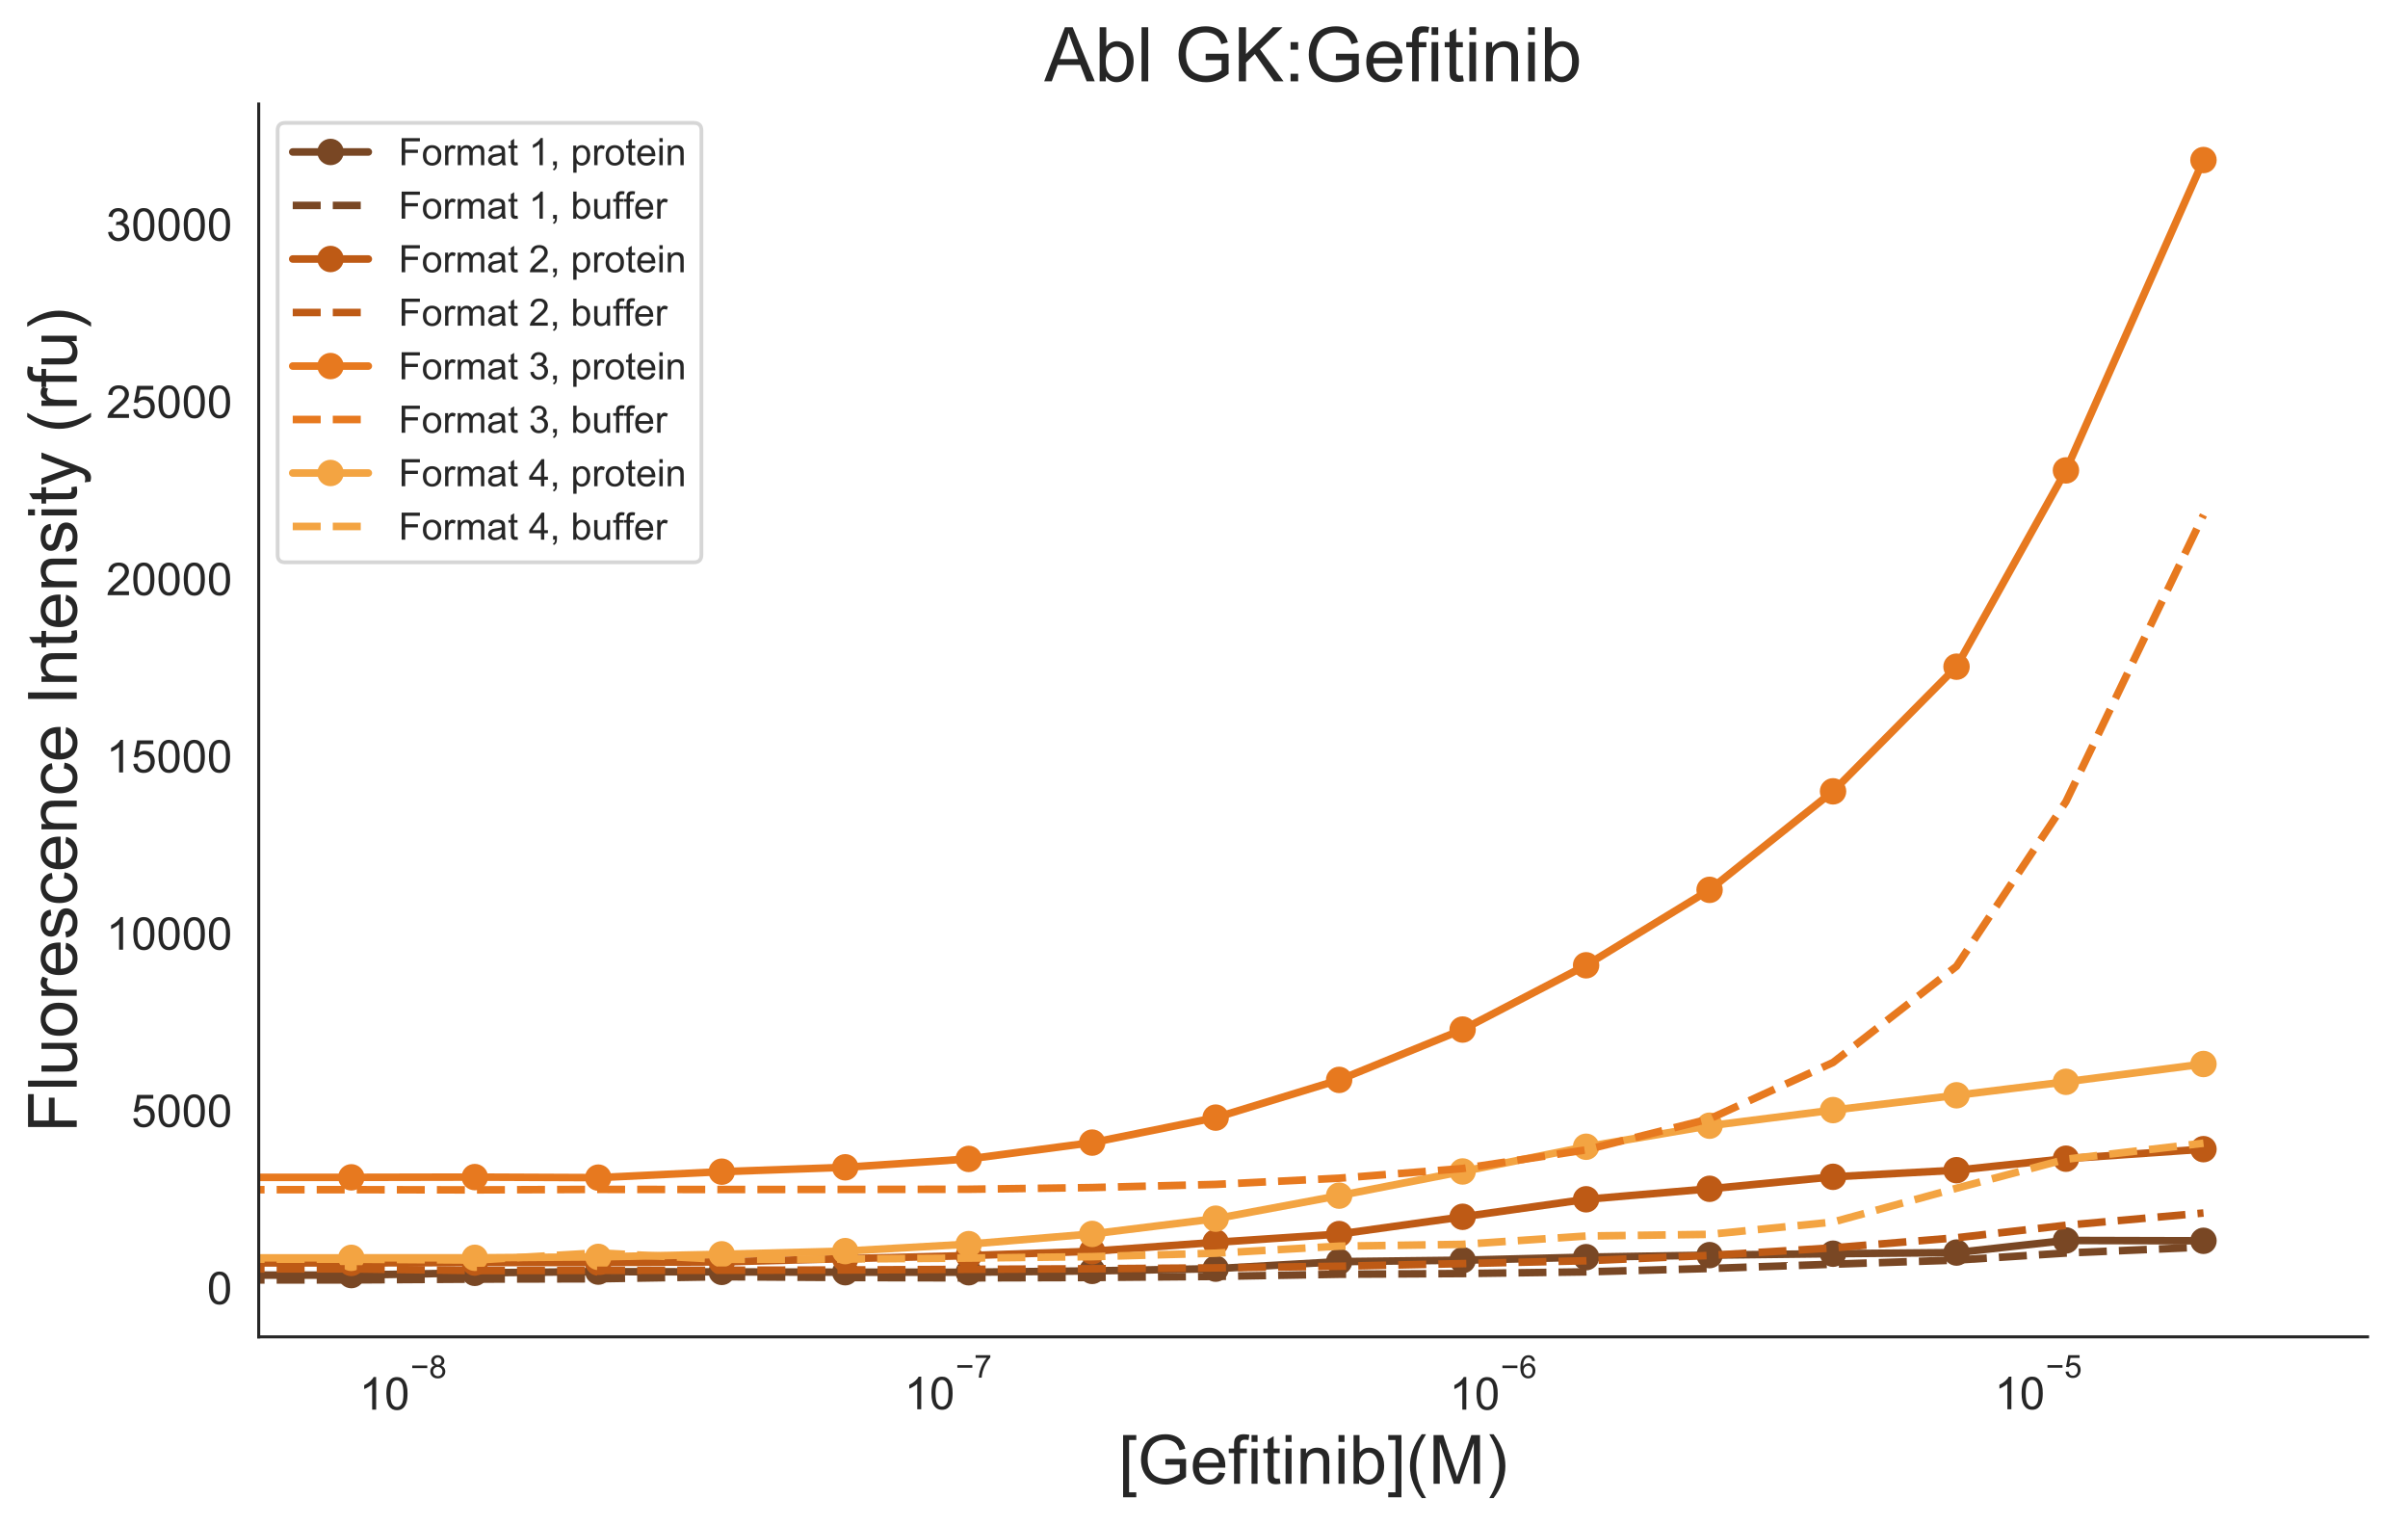 <?xml version="1.0" encoding="utf-8" standalone="no"?>
<!DOCTYPE svg PUBLIC "-//W3C//DTD SVG 1.1//EN"
  "http://www.w3.org/Graphics/SVG/1.1/DTD/svg11.dtd">
<!-- Created with matplotlib (https://matplotlib.org/) -->
<svg height="403.527pt" version="1.1" viewBox="0 0 637.158 403.527" width="637.158pt" xmlns="http://www.w3.org/2000/svg" xmlns:xlink="http://www.w3.org/1999/xlink">
 <defs>
  <style type="text/css">
*{stroke-linecap:butt;stroke-linejoin:round;}
  </style>
 </defs>
 <g id="figure_1">
  <g id="patch_1">
   <path d="M 0 403.527 
L 637.158 403.527 
L 637.158 0 
L 0 0 
z
" style="fill:#ffffff;"/>
  </g>
  <g id="axes_1">
   <g id="patch_2">
    <path d="M 68.457 353.676 
L 626.457 353.676 
L 626.457 27.516 
L 68.457 27.516 
z
" style="fill:#ffffff;"/>
   </g>
   <g id="matplotlib.axis_1">
    <g id="xtick_1">
     <g id="text_1">
      <!-- $\mathdefault{10^{-8}}$ -->
      <defs>
       <path d="M 37.25 0 
L 28.469 0 
L 28.469 56 
Q 25.297 52.984 20.141 49.953 
Q 14.984 46.922 10.891 45.406 
L 10.891 53.906 
Q 18.266 57.375 23.781 62.297 
Q 29.297 67.234 31.594 71.875 
L 37.25 71.875 
z
" id="ArialMT-49"/>
       <path d="M 4.156 35.297 
Q 4.156 48 6.766 55.734 
Q 9.375 63.484 14.516 67.672 
Q 19.672 71.875 27.484 71.875 
Q 33.25 71.875 37.594 69.547 
Q 41.938 67.234 44.766 62.859 
Q 47.609 58.5 49.219 52.219 
Q 50.828 45.953 50.828 35.297 
Q 50.828 22.703 48.234 14.969 
Q 45.656 7.234 40.5 3 
Q 35.359 -1.219 27.484 -1.219 
Q 17.141 -1.219 11.234 6.203 
Q 4.156 15.141 4.156 35.297 
z
M 13.188 35.297 
Q 13.188 17.672 17.312 11.828 
Q 21.438 6 27.484 6 
Q 33.547 6 37.672 11.859 
Q 41.797 17.719 41.797 35.297 
Q 41.797 52.984 37.672 58.781 
Q 33.547 64.594 27.391 64.594 
Q 21.344 64.594 17.719 59.469 
Q 13.188 52.938 13.188 35.297 
z
" id="ArialMT-48"/>
       <path d="M 52.828 31.203 
L 5.562 31.203 
L 5.562 39.406 
L 52.828 39.406 
z
" id="ArialMT-8722"/>
       <path d="M 17.672 38.812 
Q 12.203 40.828 9.562 44.531 
Q 6.938 48.25 6.938 53.422 
Q 6.938 61.234 12.547 66.547 
Q 18.172 71.875 27.484 71.875 
Q 36.859 71.875 42.578 66.422 
Q 48.297 60.984 48.297 53.172 
Q 48.297 48.188 45.672 44.5 
Q 43.062 40.828 37.75 38.812 
Q 44.344 36.672 47.781 31.875 
Q 51.219 27.094 51.219 20.453 
Q 51.219 11.281 44.719 5.031 
Q 38.234 -1.219 27.641 -1.219 
Q 17.047 -1.219 10.547 5.047 
Q 4.047 11.328 4.047 20.703 
Q 4.047 27.688 7.594 32.391 
Q 11.141 37.109 17.672 38.812 
z
M 15.922 53.719 
Q 15.922 48.641 19.188 45.406 
Q 22.469 42.188 27.688 42.188 
Q 32.766 42.188 36.016 45.375 
Q 39.266 48.578 39.266 53.219 
Q 39.266 58.062 35.906 61.359 
Q 32.562 64.656 27.594 64.656 
Q 22.562 64.656 19.234 61.422 
Q 15.922 58.203 15.922 53.719 
z
M 13.094 20.656 
Q 13.094 16.891 14.875 13.375 
Q 16.656 9.859 20.172 7.922 
Q 23.688 6 27.734 6 
Q 34.031 6 38.125 10.047 
Q 42.234 14.109 42.234 20.359 
Q 42.234 26.703 38.016 30.859 
Q 33.797 35.016 27.438 35.016 
Q 21.234 35.016 17.156 30.906 
Q 13.094 26.812 13.094 20.656 
z
" id="ArialMT-56"/>
      </defs>
      <g style="fill:#262626;" transform="translate(95.059 373.051)scale(0.12 -0.12)">
       <use transform="translate(0 0.994)" xlink:href="#ArialMT-49"/>
       <use transform="translate(55.615 0.994)" xlink:href="#ArialMT-48"/>
       <use transform="translate(112.973 70.688)scale(0.7)" xlink:href="#ArialMT-8722"/>
       <use transform="translate(153.852 70.688)scale(0.7)" xlink:href="#ArialMT-56"/>
      </g>
     </g>
    </g>
    <g id="xtick_2">
     <g id="text_2">
      <!-- $\mathdefault{10^{-7}}$ -->
      <defs>
       <path d="M 4.734 62.203 
L 4.734 70.656 
L 51.078 70.656 
L 51.078 63.812 
Q 44.234 56.547 37.516 44.484 
Q 30.812 32.422 27.156 19.672 
Q 24.516 10.688 23.781 0 
L 14.75 0 
Q 14.891 8.453 18.062 20.406 
Q 21.234 32.375 27.172 43.484 
Q 33.109 54.594 39.797 62.203 
z
" id="ArialMT-55"/>
      </defs>
      <g style="fill:#262626;" transform="translate(239.287 372.931)scale(0.12 -0.12)">
       <use transform="translate(0 0.847)" xlink:href="#ArialMT-49"/>
       <use transform="translate(55.615 0.847)" xlink:href="#ArialMT-48"/>
       <use transform="translate(112.973 70.541)scale(0.7)" xlink:href="#ArialMT-8722"/>
       <use transform="translate(153.852 70.541)scale(0.7)" xlink:href="#ArialMT-55"/>
      </g>
     </g>
    </g>
    <g id="xtick_3">
     <g id="text_3">
      <!-- $\mathdefault{10^{-6}}$ -->
      <defs>
       <path d="M 49.75 54.047 
L 41.016 53.375 
Q 39.844 58.547 37.703 60.891 
Q 34.125 64.656 28.906 64.656 
Q 24.703 64.656 21.531 62.312 
Q 17.391 59.281 14.984 53.469 
Q 12.594 47.656 12.5 36.922 
Q 15.672 41.75 20.266 44.094 
Q 24.859 46.438 29.891 46.438 
Q 38.672 46.438 44.844 39.969 
Q 51.031 33.5 51.031 23.25 
Q 51.031 16.5 48.125 10.719 
Q 45.219 4.938 40.141 1.859 
Q 35.062 -1.219 28.609 -1.219 
Q 17.625 -1.219 10.688 6.859 
Q 3.766 14.938 3.766 33.5 
Q 3.766 54.25 11.422 63.672 
Q 18.109 71.875 29.438 71.875 
Q 37.891 71.875 43.281 67.141 
Q 48.688 62.406 49.75 54.047 
z
M 13.875 23.188 
Q 13.875 18.656 15.797 14.5 
Q 17.719 10.359 21.188 8.172 
Q 24.656 6 28.469 6 
Q 34.031 6 38.031 10.484 
Q 42.047 14.984 42.047 22.703 
Q 42.047 30.125 38.078 34.391 
Q 34.125 38.672 28.125 38.672 
Q 22.172 38.672 18.016 34.391 
Q 13.875 30.125 13.875 23.188 
z
" id="ArialMT-54"/>
      </defs>
      <g style="fill:#262626;" transform="translate(383.515 373.051)scale(0.12 -0.12)">
       <use transform="translate(0 0.994)" xlink:href="#ArialMT-49"/>
       <use transform="translate(55.615 0.994)" xlink:href="#ArialMT-48"/>
       <use transform="translate(112.973 70.688)scale(0.7)" xlink:href="#ArialMT-8722"/>
       <use transform="translate(153.852 70.688)scale(0.7)" xlink:href="#ArialMT-54"/>
      </g>
     </g>
    </g>
    <g id="xtick_4">
     <g id="text_4">
      <!-- $\mathdefault{10^{-5}}$ -->
      <defs>
       <path d="M 4.156 18.75 
L 13.375 19.531 
Q 14.406 12.797 18.141 9.391 
Q 21.875 6 27.156 6 
Q 33.5 6 37.891 10.781 
Q 42.281 15.578 42.281 23.484 
Q 42.281 31 38.062 35.344 
Q 33.844 39.703 27 39.703 
Q 22.75 39.703 19.328 37.766 
Q 15.922 35.844 13.969 32.766 
L 5.719 33.844 
L 12.641 70.609 
L 48.25 70.609 
L 48.25 62.203 
L 19.672 62.203 
L 15.828 42.969 
Q 22.266 47.469 29.344 47.469 
Q 38.719 47.469 45.156 40.969 
Q 51.609 34.469 51.609 24.266 
Q 51.609 14.547 45.953 7.469 
Q 39.062 -1.219 27.156 -1.219 
Q 17.391 -1.219 11.203 4.25 
Q 5.031 9.719 4.156 18.75 
z
" id="ArialMT-53"/>
      </defs>
      <g style="fill:#262626;" transform="translate(527.743 372.931)scale(0.12 -0.12)">
       <use transform="translate(0 0.88)" xlink:href="#ArialMT-49"/>
       <use transform="translate(55.615 0.88)" xlink:href="#ArialMT-48"/>
       <use transform="translate(112.973 70.573)scale(0.7)" xlink:href="#ArialMT-8722"/>
       <use transform="translate(153.852 70.573)scale(0.7)" xlink:href="#ArialMT-53"/>
      </g>
     </g>
    </g>
    <g id="xtick_5"/>
    <g id="xtick_6"/>
    <g id="xtick_7"/>
    <g id="xtick_8"/>
    <g id="xtick_9"/>
    <g id="xtick_10"/>
    <g id="xtick_11"/>
    <g id="xtick_12"/>
    <g id="xtick_13"/>
    <g id="xtick_14"/>
    <g id="xtick_15"/>
    <g id="xtick_16"/>
    <g id="xtick_17"/>
    <g id="xtick_18"/>
    <g id="xtick_19"/>
    <g id="xtick_20"/>
    <g id="xtick_21"/>
    <g id="xtick_22"/>
    <g id="xtick_23"/>
    <g id="xtick_24"/>
    <g id="xtick_25"/>
    <g id="xtick_26"/>
    <g id="xtick_27"/>
    <g id="xtick_28"/>
    <g id="xtick_29"/>
    <g id="xtick_30"/>
    <g id="xtick_31"/>
    <g id="xtick_32"/>
    <g id="xtick_33"/>
    <g id="xtick_34"/>
    <g id="xtick_35"/>
    <g id="text_5">
     <!-- [Gefitinib](M) -->
     <defs>
      <path d="M 6.781 -19.875 
L 6.781 71.578 
L 26.172 71.578 
L 26.172 64.312 
L 15.578 64.312 
L 15.578 -12.594 
L 26.172 -12.594 
L 26.172 -19.875 
z
" id="ArialMT-91"/>
      <path d="M 41.219 28.078 
L 41.219 36.469 
L 71.531 36.531 
L 71.531 9.969 
Q 64.547 4.391 57.125 1.578 
Q 49.703 -1.219 41.891 -1.219 
Q 31.344 -1.219 22.719 3.297 
Q 14.109 7.812 9.719 16.359 
Q 5.328 24.906 5.328 35.453 
Q 5.328 45.906 9.688 54.953 
Q 14.062 64.016 22.266 68.406 
Q 30.469 72.797 41.156 72.797 
Q 48.922 72.797 55.188 70.281 
Q 61.469 67.781 65.031 63.281 
Q 68.609 58.797 70.453 51.562 
L 61.922 49.219 
Q 60.297 54.688 57.906 57.812 
Q 55.516 60.938 51.062 62.812 
Q 46.625 64.703 41.219 64.703 
Q 34.719 64.703 29.984 62.719 
Q 25.25 60.75 22.344 57.516 
Q 19.438 54.297 17.828 50.438 
Q 15.094 43.797 15.094 36.031 
Q 15.094 26.469 18.391 20.016 
Q 21.688 13.578 27.984 10.453 
Q 34.281 7.328 41.359 7.328 
Q 47.516 7.328 53.375 9.688 
Q 59.234 12.062 62.25 14.75 
L 62.25 28.078 
z
" id="ArialMT-71"/>
      <path d="M 42.094 16.703 
L 51.172 15.578 
Q 49.031 7.625 43.219 3.219 
Q 37.406 -1.172 28.375 -1.172 
Q 17 -1.172 10.328 5.828 
Q 3.656 12.844 3.656 25.484 
Q 3.656 38.578 10.391 45.797 
Q 17.141 53.031 27.875 53.031 
Q 38.281 53.031 44.875 45.953 
Q 51.469 38.875 51.469 26.031 
Q 51.469 25.25 51.422 23.688 
L 12.75 23.688 
Q 13.234 15.141 17.578 10.594 
Q 21.922 6.062 28.422 6.062 
Q 33.25 6.062 36.672 8.594 
Q 40.094 11.141 42.094 16.703 
z
M 13.234 30.906 
L 42.188 30.906 
Q 41.609 37.453 38.875 40.719 
Q 34.672 45.797 27.984 45.797 
Q 21.922 45.797 17.797 41.75 
Q 13.672 37.703 13.234 30.906 
z
" id="ArialMT-101"/>
      <path d="M 8.688 0 
L 8.688 45.016 
L 0.922 45.016 
L 0.922 51.859 
L 8.688 51.859 
L 8.688 57.375 
Q 8.688 62.594 9.625 65.141 
Q 10.891 68.562 14.078 70.672 
Q 17.281 72.797 23.047 72.797 
Q 26.766 72.797 31.25 71.922 
L 29.938 64.266 
Q 27.203 64.75 24.75 64.75 
Q 20.75 64.75 19.094 63.031 
Q 17.438 61.328 17.438 56.641 
L 17.438 51.859 
L 27.547 51.859 
L 27.547 45.016 
L 17.438 45.016 
L 17.438 0 
z
" id="ArialMT-102"/>
      <path d="M 6.641 61.469 
L 6.641 71.578 
L 15.438 71.578 
L 15.438 61.469 
z
M 6.641 0 
L 6.641 51.859 
L 15.438 51.859 
L 15.438 0 
z
" id="ArialMT-105"/>
      <path d="M 25.781 7.859 
L 27.047 0.094 
Q 23.344 -0.688 20.406 -0.688 
Q 15.625 -0.688 12.984 0.828 
Q 10.359 2.344 9.281 4.812 
Q 8.203 7.281 8.203 15.188 
L 8.203 45.016 
L 1.766 45.016 
L 1.766 51.859 
L 8.203 51.859 
L 8.203 64.703 
L 16.938 69.969 
L 16.938 51.859 
L 25.781 51.859 
L 25.781 45.016 
L 16.938 45.016 
L 16.938 14.703 
Q 16.938 10.938 17.406 9.859 
Q 17.875 8.797 18.922 8.156 
Q 19.969 7.516 21.922 7.516 
Q 23.391 7.516 25.781 7.859 
z
" id="ArialMT-116"/>
      <path d="M 6.594 0 
L 6.594 51.859 
L 14.5 51.859 
L 14.5 44.484 
Q 20.219 53.031 31 53.031 
Q 35.688 53.031 39.625 51.344 
Q 43.562 49.656 45.516 46.922 
Q 47.469 44.188 48.25 40.438 
Q 48.734 37.984 48.734 31.891 
L 48.734 0 
L 39.938 0 
L 39.938 31.547 
Q 39.938 36.922 38.906 39.578 
Q 37.891 42.234 35.281 43.812 
Q 32.672 45.406 29.156 45.406 
Q 23.531 45.406 19.453 41.844 
Q 15.375 38.281 15.375 28.328 
L 15.375 0 
z
" id="ArialMT-110"/>
      <path d="M 14.703 0 
L 6.547 0 
L 6.547 71.578 
L 15.328 71.578 
L 15.328 46.047 
Q 20.906 53.031 29.547 53.031 
Q 34.328 53.031 38.594 51.094 
Q 42.875 49.172 45.625 45.672 
Q 48.391 42.188 49.953 37.25 
Q 51.516 32.328 51.516 26.703 
Q 51.516 13.375 44.922 6.094 
Q 38.328 -1.172 29.109 -1.172 
Q 19.922 -1.172 14.703 6.5 
z
M 14.594 26.312 
Q 14.594 17 17.141 12.844 
Q 21.297 6.062 28.375 6.062 
Q 34.125 6.062 38.328 11.062 
Q 42.531 16.062 42.531 25.984 
Q 42.531 36.141 38.5 40.969 
Q 34.469 45.797 28.766 45.797 
Q 23 45.797 18.797 40.797 
Q 14.594 35.797 14.594 26.312 
z
" id="ArialMT-98"/>
      <path d="M 21.297 -19.875 
L 1.906 -19.875 
L 1.906 -12.594 
L 12.5 -12.594 
L 12.5 64.312 
L 1.906 64.312 
L 1.906 71.578 
L 21.297 71.578 
z
" id="ArialMT-93"/>
      <path d="M 23.391 -21.047 
Q 16.109 -11.859 11.078 0.438 
Q 6.062 12.75 6.062 25.922 
Q 6.062 37.547 9.812 48.188 
Q 14.203 60.547 23.391 72.797 
L 29.688 72.797 
Q 23.781 62.641 21.875 58.297 
Q 18.891 51.562 17.188 44.234 
Q 15.094 35.109 15.094 25.875 
Q 15.094 2.391 29.688 -21.047 
z
" id="ArialMT-40"/>
      <path d="M 7.422 0 
L 7.422 71.578 
L 21.688 71.578 
L 38.625 20.906 
Q 40.969 13.812 42.047 10.297 
Q 43.266 14.203 45.844 21.781 
L 62.984 71.578 
L 75.734 71.578 
L 75.734 0 
L 66.609 0 
L 66.609 59.906 
L 45.797 0 
L 37.25 0 
L 16.547 60.938 
L 16.547 0 
z
" id="ArialMT-77"/>
      <path d="M 12.359 -21.047 
L 6.062 -21.047 
Q 20.656 2.391 20.656 25.875 
Q 20.656 35.062 18.562 44.094 
Q 16.891 51.422 13.922 58.156 
Q 12.016 62.547 6.062 72.797 
L 12.359 72.797 
Q 21.531 60.547 25.922 48.188 
Q 29.688 37.547 29.688 25.922 
Q 29.688 12.75 24.625 0.438 
Q 19.578 -11.859 12.359 -21.047 
z
" id="ArialMT-41"/>
     </defs>
     <g style="fill:#262626;" transform="translate(295.952 392.539)scale(0.18 -0.18)">
      <use xlink:href="#ArialMT-91"/>
      <use x="27.783" xlink:href="#ArialMT-71"/>
      <use x="105.566" xlink:href="#ArialMT-101"/>
      <use x="161.182" xlink:href="#ArialMT-102"/>
      <use x="188.965" xlink:href="#ArialMT-105"/>
      <use x="211.182" xlink:href="#ArialMT-116"/>
      <use x="238.965" xlink:href="#ArialMT-105"/>
      <use x="261.182" xlink:href="#ArialMT-110"/>
      <use x="316.797" xlink:href="#ArialMT-105"/>
      <use x="339.014" xlink:href="#ArialMT-98"/>
      <use x="394.629" xlink:href="#ArialMT-93"/>
      <use x="422.412" xlink:href="#ArialMT-40"/>
      <use x="455.713" xlink:href="#ArialMT-77"/>
      <use x="539.014" xlink:href="#ArialMT-41"/>
     </g>
    </g>
   </g>
   <g id="matplotlib.axis_2">
    <g id="ytick_1">
     <g id="text_6">
      <!-- 0 -->
      <g style="fill:#262626;" transform="translate(54.784 345.021)scale(0.12 -0.12)">
       <use xlink:href="#ArialMT-48"/>
      </g>
     </g>
    </g>
    <g id="ytick_2">
     <g id="text_7">
      <!-- 5000 -->
      <g style="fill:#262626;" transform="translate(34.765 298.128)scale(0.12 -0.12)">
       <use xlink:href="#ArialMT-53"/>
       <use x="55.615" xlink:href="#ArialMT-48"/>
       <use x="111.23" xlink:href="#ArialMT-48"/>
       <use x="166.846" xlink:href="#ArialMT-48"/>
      </g>
     </g>
    </g>
    <g id="ytick_3">
     <g id="text_8">
      <!-- 10000 -->
      <g style="fill:#262626;" transform="translate(28.092 251.236)scale(0.12 -0.12)">
       <use xlink:href="#ArialMT-49"/>
       <use x="55.615" xlink:href="#ArialMT-48"/>
       <use x="111.23" xlink:href="#ArialMT-48"/>
       <use x="166.846" xlink:href="#ArialMT-48"/>
       <use x="222.461" xlink:href="#ArialMT-48"/>
      </g>
     </g>
    </g>
    <g id="ytick_4">
     <g id="text_9">
      <!-- 15000 -->
      <g style="fill:#262626;" transform="translate(28.092 204.344)scale(0.12 -0.12)">
       <use xlink:href="#ArialMT-49"/>
       <use x="55.615" xlink:href="#ArialMT-53"/>
       <use x="111.23" xlink:href="#ArialMT-48"/>
       <use x="166.846" xlink:href="#ArialMT-48"/>
       <use x="222.461" xlink:href="#ArialMT-48"/>
      </g>
     </g>
    </g>
    <g id="ytick_5">
     <g id="text_10">
      <!-- 20000 -->
      <defs>
       <path d="M 50.344 8.453 
L 50.344 0 
L 3.031 0 
Q 2.938 3.172 4.047 6.109 
Q 5.859 10.938 9.828 15.625 
Q 13.812 20.312 21.344 26.469 
Q 33.016 36.031 37.109 41.625 
Q 41.219 47.219 41.219 52.203 
Q 41.219 57.422 37.469 61 
Q 33.734 64.594 27.734 64.594 
Q 21.391 64.594 17.578 60.781 
Q 13.766 56.984 13.719 50.25 
L 4.688 51.172 
Q 5.609 61.281 11.656 66.578 
Q 17.719 71.875 27.938 71.875 
Q 38.234 71.875 44.234 66.156 
Q 50.25 60.453 50.25 52 
Q 50.25 47.703 48.484 43.547 
Q 46.734 39.406 42.656 34.812 
Q 38.578 30.219 29.109 22.219 
Q 21.188 15.578 18.938 13.203 
Q 16.703 10.844 15.234 8.453 
z
" id="ArialMT-50"/>
      </defs>
      <g style="fill:#262626;" transform="translate(28.092 157.452)scale(0.12 -0.12)">
       <use xlink:href="#ArialMT-50"/>
       <use x="55.615" xlink:href="#ArialMT-48"/>
       <use x="111.23" xlink:href="#ArialMT-48"/>
       <use x="166.846" xlink:href="#ArialMT-48"/>
       <use x="222.461" xlink:href="#ArialMT-48"/>
      </g>
     </g>
    </g>
    <g id="ytick_6">
     <g id="text_11">
      <!-- 25000 -->
      <g style="fill:#262626;" transform="translate(28.092 110.559)scale(0.12 -0.12)">
       <use xlink:href="#ArialMT-50"/>
       <use x="55.615" xlink:href="#ArialMT-53"/>
       <use x="111.23" xlink:href="#ArialMT-48"/>
       <use x="166.846" xlink:href="#ArialMT-48"/>
       <use x="222.461" xlink:href="#ArialMT-48"/>
      </g>
     </g>
    </g>
    <g id="ytick_7">
     <g id="text_12">
      <!-- 30000 -->
      <defs>
       <path d="M 4.203 18.891 
L 12.984 20.062 
Q 14.5 12.594 18.141 9.297 
Q 21.781 6 27 6 
Q 33.203 6 37.469 10.297 
Q 41.75 14.594 41.75 20.953 
Q 41.75 27 37.797 30.922 
Q 33.844 34.859 27.734 34.859 
Q 25.25 34.859 21.531 33.891 
L 22.516 41.609 
Q 23.391 41.5 23.922 41.5 
Q 29.547 41.5 34.031 44.422 
Q 38.531 47.359 38.531 53.469 
Q 38.531 58.297 35.25 61.469 
Q 31.984 64.656 26.812 64.656 
Q 21.688 64.656 18.266 61.422 
Q 14.844 58.203 13.875 51.766 
L 5.078 53.328 
Q 6.688 62.156 12.391 67.016 
Q 18.109 71.875 26.609 71.875 
Q 32.469 71.875 37.391 69.359 
Q 42.328 66.844 44.938 62.5 
Q 47.562 58.156 47.562 53.266 
Q 47.562 48.641 45.062 44.828 
Q 42.578 41.016 37.703 38.766 
Q 44.047 37.312 47.562 32.688 
Q 51.078 28.078 51.078 21.141 
Q 51.078 11.766 44.234 5.25 
Q 37.406 -1.266 26.953 -1.266 
Q 17.531 -1.266 11.297 4.344 
Q 5.078 9.969 4.203 18.891 
z
" id="ArialMT-51"/>
      </defs>
      <g style="fill:#262626;" transform="translate(28.092 63.667)scale(0.12 -0.12)">
       <use xlink:href="#ArialMT-51"/>
       <use x="55.615" xlink:href="#ArialMT-48"/>
       <use x="111.23" xlink:href="#ArialMT-48"/>
       <use x="166.846" xlink:href="#ArialMT-48"/>
       <use x="222.461" xlink:href="#ArialMT-48"/>
      </g>
     </g>
    </g>
    <g id="text_13">
     <!-- Fluorescence Intensity (rfu) -->
     <defs>
      <path d="M 8.203 0 
L 8.203 71.578 
L 56.5 71.578 
L 56.5 63.141 
L 17.672 63.141 
L 17.672 40.969 
L 51.266 40.969 
L 51.266 32.516 
L 17.672 32.516 
L 17.672 0 
z
" id="ArialMT-70"/>
      <path d="M 6.391 0 
L 6.391 71.578 
L 15.188 71.578 
L 15.188 0 
z
" id="ArialMT-108"/>
      <path d="M 40.578 0 
L 40.578 7.625 
Q 34.516 -1.172 24.125 -1.172 
Q 19.531 -1.172 15.547 0.578 
Q 11.578 2.344 9.641 5 
Q 7.719 7.672 6.938 11.531 
Q 6.391 14.109 6.391 19.734 
L 6.391 51.859 
L 15.188 51.859 
L 15.188 23.094 
Q 15.188 16.219 15.719 13.812 
Q 16.547 10.359 19.234 8.375 
Q 21.922 6.391 25.875 6.391 
Q 29.828 6.391 33.297 8.422 
Q 36.766 10.453 38.203 13.938 
Q 39.656 17.438 39.656 24.078 
L 39.656 51.859 
L 48.438 51.859 
L 48.438 0 
z
" id="ArialMT-117"/>
      <path d="M 3.328 25.922 
Q 3.328 40.328 11.328 47.266 
Q 18.016 53.031 27.641 53.031 
Q 38.328 53.031 45.109 46.016 
Q 51.906 39.016 51.906 26.656 
Q 51.906 16.656 48.906 10.906 
Q 45.906 5.172 40.156 2 
Q 34.422 -1.172 27.641 -1.172 
Q 16.75 -1.172 10.031 5.812 
Q 3.328 12.797 3.328 25.922 
z
M 12.359 25.922 
Q 12.359 15.969 16.703 11.016 
Q 21.047 6.062 27.641 6.062 
Q 34.188 6.062 38.531 11.031 
Q 42.875 16.016 42.875 26.219 
Q 42.875 35.844 38.5 40.797 
Q 34.125 45.75 27.641 45.75 
Q 21.047 45.75 16.703 40.812 
Q 12.359 35.891 12.359 25.922 
z
" id="ArialMT-111"/>
      <path d="M 6.5 0 
L 6.5 51.859 
L 14.406 51.859 
L 14.406 44 
Q 17.438 49.516 20 51.266 
Q 22.562 53.031 25.641 53.031 
Q 30.078 53.031 34.672 50.203 
L 31.641 42.047 
Q 28.422 43.953 25.203 43.953 
Q 22.312 43.953 20.016 42.219 
Q 17.719 40.484 16.75 37.406 
Q 15.281 32.719 15.281 27.156 
L 15.281 0 
z
" id="ArialMT-114"/>
      <path d="M 3.078 15.484 
L 11.766 16.844 
Q 12.5 11.625 15.844 8.844 
Q 19.188 6.062 25.203 6.062 
Q 31.25 6.062 34.172 8.516 
Q 37.109 10.984 37.109 14.312 
Q 37.109 17.281 34.516 19 
Q 32.719 20.172 25.531 21.969 
Q 15.875 24.422 12.141 26.203 
Q 8.406 27.984 6.469 31.125 
Q 4.547 34.281 4.547 38.094 
Q 4.547 41.547 6.125 44.5 
Q 7.719 47.469 10.453 49.422 
Q 12.5 50.922 16.031 51.969 
Q 19.578 53.031 23.641 53.031 
Q 29.734 53.031 34.344 51.266 
Q 38.969 49.516 41.156 46.5 
Q 43.359 43.5 44.188 38.484 
L 35.594 37.312 
Q 35.016 41.312 32.203 43.547 
Q 29.391 45.797 24.266 45.797 
Q 18.219 45.797 15.625 43.797 
Q 13.031 41.797 13.031 39.109 
Q 13.031 37.406 14.109 36.031 
Q 15.188 34.625 17.484 33.688 
Q 18.797 33.203 25.25 31.453 
Q 34.578 28.953 38.25 27.359 
Q 41.938 25.781 44.031 22.75 
Q 46.141 19.734 46.141 15.234 
Q 46.141 10.844 43.578 6.953 
Q 41.016 3.078 36.172 0.953 
Q 31.344 -1.172 25.25 -1.172 
Q 15.141 -1.172 9.844 3.031 
Q 4.547 7.234 3.078 15.484 
z
" id="ArialMT-115"/>
      <path d="M 40.438 19 
L 49.078 17.875 
Q 47.656 8.938 41.812 3.875 
Q 35.984 -1.172 27.484 -1.172 
Q 16.844 -1.172 10.375 5.781 
Q 3.906 12.75 3.906 25.734 
Q 3.906 34.125 6.688 40.422 
Q 9.469 46.734 15.156 49.875 
Q 20.844 53.031 27.547 53.031 
Q 35.984 53.031 41.359 48.75 
Q 46.734 44.484 48.25 36.625 
L 39.703 35.297 
Q 38.484 40.531 35.375 43.156 
Q 32.281 45.797 27.875 45.797 
Q 21.234 45.797 17.078 41.031 
Q 12.938 36.281 12.938 25.984 
Q 12.938 15.531 16.938 10.797 
Q 20.953 6.062 27.391 6.062 
Q 32.562 6.062 36.031 9.234 
Q 39.5 12.406 40.438 19 
z
" id="ArialMT-99"/>
      <path id="ArialMT-32"/>
      <path d="M 9.328 0 
L 9.328 71.578 
L 18.797 71.578 
L 18.797 0 
z
" id="ArialMT-73"/>
      <path d="M 6.203 -19.969 
L 5.219 -11.719 
Q 8.109 -12.5 10.25 -12.5 
Q 13.188 -12.5 14.938 -11.516 
Q 16.703 -10.547 17.828 -8.797 
Q 18.656 -7.469 20.516 -2.25 
Q 20.75 -1.516 21.297 -0.094 
L 1.609 51.859 
L 11.078 51.859 
L 21.875 21.828 
Q 23.969 16.109 25.641 9.812 
Q 27.156 15.875 29.25 21.625 
L 40.328 51.859 
L 49.125 51.859 
L 29.391 -0.875 
Q 26.219 -9.422 24.469 -12.641 
Q 22.125 -17 19.094 -19.016 
Q 16.062 -21.047 11.859 -21.047 
Q 9.328 -21.047 6.203 -19.969 
z
" id="ArialMT-121"/>
     </defs>
     <g style="fill:#262626;" transform="translate(20.303 299.629)rotate(-90)scale(0.18 -0.18)">
      <use xlink:href="#ArialMT-70"/>
      <use x="61.084" xlink:href="#ArialMT-108"/>
      <use x="83.301" xlink:href="#ArialMT-117"/>
      <use x="138.916" xlink:href="#ArialMT-111"/>
      <use x="194.531" xlink:href="#ArialMT-114"/>
      <use x="227.832" xlink:href="#ArialMT-101"/>
      <use x="283.447" xlink:href="#ArialMT-115"/>
      <use x="333.447" xlink:href="#ArialMT-99"/>
      <use x="383.447" xlink:href="#ArialMT-101"/>
      <use x="439.062" xlink:href="#ArialMT-110"/>
      <use x="494.678" xlink:href="#ArialMT-99"/>
      <use x="544.678" xlink:href="#ArialMT-101"/>
      <use x="600.293" xlink:href="#ArialMT-32"/>
      <use x="628.076" xlink:href="#ArialMT-73"/>
      <use x="655.859" xlink:href="#ArialMT-110"/>
      <use x="711.475" xlink:href="#ArialMT-116"/>
      <use x="739.258" xlink:href="#ArialMT-101"/>
      <use x="794.873" xlink:href="#ArialMT-110"/>
      <use x="850.488" xlink:href="#ArialMT-115"/>
      <use x="900.488" xlink:href="#ArialMT-105"/>
      <use x="922.705" xlink:href="#ArialMT-116"/>
      <use x="950.488" xlink:href="#ArialMT-121"/>
      <use x="1000.488" xlink:href="#ArialMT-32"/>
      <use x="1028.271" xlink:href="#ArialMT-40"/>
      <use x="1061.572" xlink:href="#ArialMT-114"/>
      <use x="1094.873" xlink:href="#ArialMT-102"/>
      <use x="1122.656" xlink:href="#ArialMT-117"/>
      <use x="1178.271" xlink:href="#ArialMT-41"/>
     </g>
    </g>
   </g>
   <g id="line2d_1">
    <path clip-path="url(#pc6f5879db7)" d="M -1 337.331 
L 92.961 337.331 
L 125.633 336.74 
L 158.305 336.412 
L 190.977 336.487 
L 223.649 336.571 
L 256.321 336.581 
L 288.993 336.224 
L 321.665 335.633 
L 354.337 333.776 
L 387.009 333.392 
L 419.681 332.595 
L 452.353 332.051 
L 485.025 331.676 
L 517.697 331.376 
L 546.65 328.168 
L 583.04 328.262 
" style="fill:none;stroke:#794724;stroke-linecap:round;stroke-width:2;"/>
    <defs>
     <path d="M 0 3 
C 0.796 3 1.559 2.684 2.121 2.121 
C 2.684 1.559 3 0.796 3 0 
C 3 -0.796 2.684 -1.559 2.121 -2.121 
C 1.559 -2.684 0.796 -3 0 -3 
C -0.796 -3 -1.559 -2.684 -2.121 -2.121 
C -2.684 -1.559 -3 -0.796 -3 0 
C -3 0.796 -2.684 1.559 -2.121 2.121 
C -1.559 2.684 -0.796 3 0 3 
z
" id="m5a7569c2f9" style="stroke:#794724;"/>
    </defs>
    <g clip-path="url(#pc6f5879db7)">
     <use style="fill:#794724;stroke:#794724;" x="-1" xlink:href="#m5a7569c2f9" y="337.331"/>
     <use style="fill:#794724;stroke:#794724;" x="92.961" xlink:href="#m5a7569c2f9" y="337.331"/>
     <use style="fill:#794724;stroke:#794724;" x="125.633" xlink:href="#m5a7569c2f9" y="336.74"/>
     <use style="fill:#794724;stroke:#794724;" x="158.305" xlink:href="#m5a7569c2f9" y="336.412"/>
     <use style="fill:#794724;stroke:#794724;" x="190.977" xlink:href="#m5a7569c2f9" y="336.487"/>
     <use style="fill:#794724;stroke:#794724;" x="223.649" xlink:href="#m5a7569c2f9" y="336.571"/>
     <use style="fill:#794724;stroke:#794724;" x="256.321" xlink:href="#m5a7569c2f9" y="336.581"/>
     <use style="fill:#794724;stroke:#794724;" x="288.993" xlink:href="#m5a7569c2f9" y="336.224"/>
     <use style="fill:#794724;stroke:#794724;" x="321.665" xlink:href="#m5a7569c2f9" y="335.633"/>
     <use style="fill:#794724;stroke:#794724;" x="354.337" xlink:href="#m5a7569c2f9" y="333.776"/>
     <use style="fill:#794724;stroke:#794724;" x="387.009" xlink:href="#m5a7569c2f9" y="333.392"/>
     <use style="fill:#794724;stroke:#794724;" x="419.681" xlink:href="#m5a7569c2f9" y="332.595"/>
     <use style="fill:#794724;stroke:#794724;" x="452.353" xlink:href="#m5a7569c2f9" y="332.051"/>
     <use style="fill:#794724;stroke:#794724;" x="485.025" xlink:href="#m5a7569c2f9" y="331.676"/>
     <use style="fill:#794724;stroke:#794724;" x="517.697" xlink:href="#m5a7569c2f9" y="331.376"/>
     <use style="fill:#794724;stroke:#794724;" x="546.65" xlink:href="#m5a7569c2f9" y="328.168"/>
     <use style="fill:#794724;stroke:#794724;" x="583.04" xlink:href="#m5a7569c2f9" y="328.262"/>
    </g>
   </g>
   <g id="line2d_2">
    <path clip-path="url(#pc6f5879db7)" d="M -1 334.114 
L 92.961 334.114 
L 125.633 334.02 
L 158.305 334.002 
L 190.977 333.842 
L 223.649 332.989 
L 256.321 332.182 
L 288.993 331.029 
L 321.665 328.665 
L 354.337 326.48 
L 387.009 321.913 
L 419.681 317.28 
L 452.353 314.504 
L 485.025 311.334 
L 517.697 309.58 
L 546.65 306.541 
L 583.04 304.019 
" style="fill:none;stroke:#be5a15;stroke-linecap:round;stroke-width:2;"/>
    <defs>
     <path d="M 0 3 
C 0.796 3 1.559 2.684 2.121 2.121 
C 2.684 1.559 3 0.796 3 0 
C 3 -0.796 2.684 -1.559 2.121 -2.121 
C 1.559 -2.684 0.796 -3 0 -3 
C -0.796 -3 -1.559 -2.684 -2.121 -2.121 
C -2.684 -1.559 -3 -0.796 -3 0 
C -3 0.796 -2.684 1.559 -2.121 2.121 
C -1.559 2.684 -0.796 3 0 3 
z
" id="m2729dae563" style="stroke:#be5a15;"/>
    </defs>
    <g clip-path="url(#pc6f5879db7)">
     <use style="fill:#be5a15;stroke:#be5a15;" x="-1" xlink:href="#m2729dae563" y="334.114"/>
     <use style="fill:#be5a15;stroke:#be5a15;" x="92.961" xlink:href="#m2729dae563" y="334.114"/>
     <use style="fill:#be5a15;stroke:#be5a15;" x="125.633" xlink:href="#m2729dae563" y="334.02"/>
     <use style="fill:#be5a15;stroke:#be5a15;" x="158.305" xlink:href="#m2729dae563" y="334.002"/>
     <use style="fill:#be5a15;stroke:#be5a15;" x="190.977" xlink:href="#m2729dae563" y="333.842"/>
     <use style="fill:#be5a15;stroke:#be5a15;" x="223.649" xlink:href="#m2729dae563" y="332.989"/>
     <use style="fill:#be5a15;stroke:#be5a15;" x="256.321" xlink:href="#m2729dae563" y="332.182"/>
     <use style="fill:#be5a15;stroke:#be5a15;" x="288.993" xlink:href="#m2729dae563" y="331.029"/>
     <use style="fill:#be5a15;stroke:#be5a15;" x="321.665" xlink:href="#m2729dae563" y="328.665"/>
     <use style="fill:#be5a15;stroke:#be5a15;" x="354.337" xlink:href="#m2729dae563" y="326.48"/>
     <use style="fill:#be5a15;stroke:#be5a15;" x="387.009" xlink:href="#m2729dae563" y="321.913"/>
     <use style="fill:#be5a15;stroke:#be5a15;" x="419.681" xlink:href="#m2729dae563" y="317.28"/>
     <use style="fill:#be5a15;stroke:#be5a15;" x="452.353" xlink:href="#m2729dae563" y="314.504"/>
     <use style="fill:#be5a15;stroke:#be5a15;" x="485.025" xlink:href="#m2729dae563" y="311.334"/>
     <use style="fill:#be5a15;stroke:#be5a15;" x="517.697" xlink:href="#m2729dae563" y="309.58"/>
     <use style="fill:#be5a15;stroke:#be5a15;" x="546.65" xlink:href="#m2729dae563" y="306.541"/>
     <use style="fill:#be5a15;stroke:#be5a15;" x="583.04" xlink:href="#m2729dae563" y="304.019"/>
    </g>
   </g>
   <g id="line2d_3">
    <path clip-path="url(#pc6f5879db7)" d="M -1 311.475 
L 92.961 311.474 
L 125.633 311.409 
L 158.305 311.55 
L 190.977 309.974 
L 223.649 308.82 
L 256.321 306.598 
L 288.993 302.284 
L 321.665 295.672 
L 354.337 285.693 
L 387.009 272.376 
L 419.681 255.373 
L 452.353 235.415 
L 485.025 209.353 
L 517.697 176.378 
L 546.65 124.449 
L 583.04 42.341 
" style="fill:none;stroke:#e7791f;stroke-linecap:round;stroke-width:2;"/>
    <defs>
     <path d="M 0 3 
C 0.796 3 1.559 2.684 2.121 2.121 
C 2.684 1.559 3 0.796 3 0 
C 3 -0.796 2.684 -1.559 2.121 -2.121 
C 1.559 -2.684 0.796 -3 0 -3 
C -0.796 -3 -1.559 -2.684 -2.121 -2.121 
C -2.684 -1.559 -3 -0.796 -3 0 
C -3 0.796 -2.684 1.559 -2.121 2.121 
C -1.559 2.684 -0.796 3 0 3 
z
" id="m292aa818dc" style="stroke:#e7791f;"/>
    </defs>
    <g clip-path="url(#pc6f5879db7)">
     <use style="fill:#e7791f;stroke:#e7791f;" x="-1" xlink:href="#m292aa818dc" y="311.475"/>
     <use style="fill:#e7791f;stroke:#e7791f;" x="92.961" xlink:href="#m292aa818dc" y="311.474"/>
     <use style="fill:#e7791f;stroke:#e7791f;" x="125.633" xlink:href="#m292aa818dc" y="311.409"/>
     <use style="fill:#e7791f;stroke:#e7791f;" x="158.305" xlink:href="#m292aa818dc" y="311.55"/>
     <use style="fill:#e7791f;stroke:#e7791f;" x="190.977" xlink:href="#m292aa818dc" y="309.974"/>
     <use style="fill:#e7791f;stroke:#e7791f;" x="223.649" xlink:href="#m292aa818dc" y="308.82"/>
     <use style="fill:#e7791f;stroke:#e7791f;" x="256.321" xlink:href="#m292aa818dc" y="306.598"/>
     <use style="fill:#e7791f;stroke:#e7791f;" x="288.993" xlink:href="#m292aa818dc" y="302.284"/>
     <use style="fill:#e7791f;stroke:#e7791f;" x="321.665" xlink:href="#m292aa818dc" y="295.672"/>
     <use style="fill:#e7791f;stroke:#e7791f;" x="354.337" xlink:href="#m292aa818dc" y="285.693"/>
     <use style="fill:#e7791f;stroke:#e7791f;" x="387.009" xlink:href="#m292aa818dc" y="272.376"/>
     <use style="fill:#e7791f;stroke:#e7791f;" x="419.681" xlink:href="#m292aa818dc" y="255.373"/>
     <use style="fill:#e7791f;stroke:#e7791f;" x="452.353" xlink:href="#m292aa818dc" y="235.415"/>
     <use style="fill:#e7791f;stroke:#e7791f;" x="485.025" xlink:href="#m292aa818dc" y="209.353"/>
     <use style="fill:#e7791f;stroke:#e7791f;" x="517.697" xlink:href="#m292aa818dc" y="176.378"/>
     <use style="fill:#e7791f;stroke:#e7791f;" x="546.65" xlink:href="#m292aa818dc" y="124.449"/>
     <use style="fill:#e7791f;stroke:#e7791f;" x="583.04" xlink:href="#m292aa818dc" y="42.341"/>
    </g>
   </g>
   <g id="line2d_4">
    <path clip-path="url(#pc6f5879db7)" d="M -1 332.772 
L 92.961 332.773 
L 125.633 332.764 
L 158.305 332.52 
L 190.977 331.835 
L 223.649 330.991 
L 256.321 329.143 
L 288.993 326.442 
L 321.665 322.41 
L 354.337 316.314 
L 387.009 309.918 
L 419.681 303.381 
L 452.353 297.81 
L 485.025 293.684 
L 517.697 289.763 
L 546.65 286.2 
L 583.04 281.492 
" style="fill:none;stroke:#f3a442;stroke-linecap:round;stroke-width:2;"/>
    <defs>
     <path d="M 0 3 
C 0.796 3 1.559 2.684 2.121 2.121 
C 2.684 1.559 3 0.796 3 0 
C 3 -0.796 2.684 -1.559 2.121 -2.121 
C 1.559 -2.684 0.796 -3 0 -3 
C -0.796 -3 -1.559 -2.684 -2.121 -2.121 
C -2.684 -1.559 -3 -0.796 -3 0 
C -3 0.796 -2.684 1.559 -2.121 2.121 
C -1.559 2.684 -0.796 3 0 3 
z
" id="m0b88a12bfb" style="stroke:#f3a442;"/>
    </defs>
    <g clip-path="url(#pc6f5879db7)">
     <use style="fill:#f3a442;stroke:#f3a442;" x="-1" xlink:href="#m0b88a12bfb" y="332.772"/>
     <use style="fill:#f3a442;stroke:#f3a442;" x="92.961" xlink:href="#m0b88a12bfb" y="332.773"/>
     <use style="fill:#f3a442;stroke:#f3a442;" x="125.633" xlink:href="#m0b88a12bfb" y="332.764"/>
     <use style="fill:#f3a442;stroke:#f3a442;" x="158.305" xlink:href="#m0b88a12bfb" y="332.52"/>
     <use style="fill:#f3a442;stroke:#f3a442;" x="190.977" xlink:href="#m0b88a12bfb" y="331.835"/>
     <use style="fill:#f3a442;stroke:#f3a442;" x="223.649" xlink:href="#m0b88a12bfb" y="330.991"/>
     <use style="fill:#f3a442;stroke:#f3a442;" x="256.321" xlink:href="#m0b88a12bfb" y="329.143"/>
     <use style="fill:#f3a442;stroke:#f3a442;" x="288.993" xlink:href="#m0b88a12bfb" y="326.442"/>
     <use style="fill:#f3a442;stroke:#f3a442;" x="321.665" xlink:href="#m0b88a12bfb" y="322.41"/>
     <use style="fill:#f3a442;stroke:#f3a442;" x="354.337" xlink:href="#m0b88a12bfb" y="316.314"/>
     <use style="fill:#f3a442;stroke:#f3a442;" x="387.009" xlink:href="#m0b88a12bfb" y="309.918"/>
     <use style="fill:#f3a442;stroke:#f3a442;" x="419.681" xlink:href="#m0b88a12bfb" y="303.381"/>
     <use style="fill:#f3a442;stroke:#f3a442;" x="452.353" xlink:href="#m0b88a12bfb" y="297.81"/>
     <use style="fill:#f3a442;stroke:#f3a442;" x="485.025" xlink:href="#m0b88a12bfb" y="293.684"/>
     <use style="fill:#f3a442;stroke:#f3a442;" x="517.697" xlink:href="#m0b88a12bfb" y="289.763"/>
     <use style="fill:#f3a442;stroke:#f3a442;" x="546.65" xlink:href="#m0b88a12bfb" y="286.2"/>
     <use style="fill:#f3a442;stroke:#f3a442;" x="583.04" xlink:href="#m0b88a12bfb" y="281.492"/>
    </g>
   </g>
   <g id="line2d_5">
    <path clip-path="url(#pc6f5879db7)" d="M -1 338.606 
L 92.961 338.606 
L 125.633 338.4 
L 158.305 338.306 
L 190.977 337.762 
L 223.649 337.978 
L 256.321 338.072 
L 288.993 337.969 
L 321.665 337.687 
L 354.337 337.106 
L 387.009 336.928 
L 419.681 336.477 
L 452.353 335.586 
L 485.025 334.452 
L 517.697 333.364 
L 546.65 331.497 
L 583.04 329.922 
" style="fill:none;stroke:#794724;stroke-dasharray:7.4,3.2;stroke-dashoffset:0;stroke-width:2;"/>
   </g>
   <g id="line2d_6">
    <path clip-path="url(#pc6f5879db7)" d="M -1 335.69 
L 92.961 335.69 
L 125.633 336.14 
L 158.305 336.084 
L 190.977 336.055 
L 223.649 335.98 
L 256.321 335.812 
L 288.993 335.661 
L 321.665 335.418 
L 354.337 334.996 
L 387.009 334.292 
L 419.681 333.542 
L 452.353 332.135 
L 485.025 330.128 
L 517.697 327.455 
L 546.65 324.154 
L 583.04 320.909 
" style="fill:none;stroke:#be5a15;stroke-dasharray:7.4,3.2;stroke-dashoffset:0;stroke-width:2;"/>
   </g>
   <g id="line2d_7">
    <path clip-path="url(#pc6f5879db7)" d="M -1 314.738 
L 92.961 314.738 
L 125.633 314.794 
L 158.305 314.663 
L 190.977 314.691 
L 223.649 314.673 
L 256.321 314.626 
L 288.993 314.175 
L 321.665 313.341 
L 354.337 311.7 
L 387.009 309.149 
L 419.681 304.197 
L 452.353 296 
L 485.025 281.088 
L 517.697 255.626 
L 546.65 212.082 
L 583.04 136.229 
" style="fill:none;stroke:#e7791f;stroke-dasharray:7.4,3.2;stroke-dashoffset:0;stroke-width:2;"/>
   </g>
   <g id="line2d_8">
    <path clip-path="url(#pc6f5879db7)" d="M -1 333.129 
L 92.961 333.129 
L 125.633 333.364 
L 158.305 331.46 
L 190.977 333.176 
L 223.649 333.082 
L 256.321 332.839 
L 288.993 332.454 
L 321.665 331.544 
L 354.337 329.678 
L 387.009 329.2 
L 419.681 326.996 
L 452.353 326.555 
L 485.025 323.301 
L 517.697 314.354 
L 546.65 306.682 
L 583.04 302.443 
" style="fill:none;stroke:#f3a442;stroke-dasharray:7.4,3.2;stroke-dashoffset:0;stroke-width:2;"/>
   </g>
   <g id="patch_3">
    <path d="M 68.457 353.676 
L 68.457 27.516 
" style="fill:none;stroke:#262626;stroke-linecap:square;stroke-linejoin:miter;stroke-width:0.8;"/>
   </g>
   <g id="patch_4">
    <path d="M 68.457 353.676 
L 626.457 353.676 
" style="fill:none;stroke:#262626;stroke-linecap:square;stroke-linejoin:miter;stroke-width:0.8;"/>
   </g>
   <g id="text_14">
    <!-- Abl GK:Gefitinib -->
    <defs>
     <path d="M -0.141 0 
L 27.344 71.578 
L 37.547 71.578 
L 66.844 0 
L 56.062 0 
L 47.703 21.688 
L 17.781 21.688 
L 9.906 0 
z
M 20.516 29.391 
L 44.781 29.391 
L 37.312 49.219 
Q 33.891 58.25 32.234 64.062 
Q 30.859 57.172 28.375 50.391 
z
" id="ArialMT-65"/>
     <path d="M 7.328 0 
L 7.328 71.578 
L 16.797 71.578 
L 16.797 36.078 
L 52.344 71.578 
L 65.188 71.578 
L 35.156 42.578 
L 66.5 0 
L 54 0 
L 28.516 36.234 
L 16.797 24.812 
L 16.797 0 
z
" id="ArialMT-75"/>
     <path d="M 9.031 41.844 
L 9.031 51.859 
L 19.047 51.859 
L 19.047 41.844 
z
M 9.031 0 
L 9.031 10.016 
L 19.047 10.016 
L 19.047 0 
z
" id="ArialMT-58"/>
    </defs>
    <g style="fill:#262626;" transform="translate(276.317 21.516)scale(0.2 -0.2)">
     <use xlink:href="#ArialMT-65"/>
     <use x="66.699" xlink:href="#ArialMT-98"/>
     <use x="122.314" xlink:href="#ArialMT-108"/>
     <use x="144.531" xlink:href="#ArialMT-32"/>
     <use x="172.314" xlink:href="#ArialMT-71"/>
     <use x="250.098" xlink:href="#ArialMT-75"/>
     <use x="316.797" xlink:href="#ArialMT-58"/>
     <use x="344.58" xlink:href="#ArialMT-71"/>
     <use x="422.363" xlink:href="#ArialMT-101"/>
     <use x="477.979" xlink:href="#ArialMT-102"/>
     <use x="505.762" xlink:href="#ArialMT-105"/>
     <use x="527.979" xlink:href="#ArialMT-116"/>
     <use x="555.762" xlink:href="#ArialMT-105"/>
     <use x="577.979" xlink:href="#ArialMT-110"/>
     <use x="633.594" xlink:href="#ArialMT-105"/>
     <use x="655.811" xlink:href="#ArialMT-98"/>
    </g>
   </g>
   <g id="legend_1">
    <g id="patch_5">
     <path d="M 75.457 148.767 
L 183.593 148.767 
Q 185.593 148.767 185.593 146.767 
L 185.593 34.516 
Q 185.593 32.516 183.593 32.516 
L 75.457 32.516 
Q 73.457 32.516 73.457 34.516 
L 73.457 146.767 
Q 73.457 148.767 75.457 148.767 
z
" style="fill:#ffffff;opacity:0.8;stroke:#cccccc;stroke-linejoin:miter;"/>
    </g>
    <g id="line2d_9">
     <path d="M 77.457 40.203 
L 97.457 40.203 
" style="fill:none;stroke:#794724;stroke-linecap:round;stroke-width:2;"/>
    </g>
    <g id="line2d_10">
     <g>
      <use style="fill:#794724;stroke:#794724;" x="87.457" xlink:href="#m5a7569c2f9" y="40.203"/>
     </g>
    </g>
    <g id="text_15">
     <!-- Format 1, protein -->
     <defs>
      <path d="M 6.594 0 
L 6.594 51.859 
L 14.453 51.859 
L 14.453 44.578 
Q 16.891 48.391 20.938 50.703 
Q 25 53.031 30.172 53.031 
Q 35.938 53.031 39.625 50.641 
Q 43.312 48.25 44.828 43.953 
Q 50.984 53.031 60.844 53.031 
Q 68.562 53.031 72.703 48.75 
Q 76.859 44.484 76.859 35.594 
L 76.859 0 
L 68.109 0 
L 68.109 32.672 
Q 68.109 37.938 67.25 40.25 
Q 66.406 42.578 64.156 43.984 
Q 61.922 45.406 58.891 45.406 
Q 53.422 45.406 49.797 41.766 
Q 46.188 38.141 46.188 30.125 
L 46.188 0 
L 37.406 0 
L 37.406 33.688 
Q 37.406 39.547 35.25 42.469 
Q 33.109 45.406 28.219 45.406 
Q 24.516 45.406 21.359 43.453 
Q 18.219 41.5 16.797 37.734 
Q 15.375 33.984 15.375 26.906 
L 15.375 0 
z
" id="ArialMT-109"/>
      <path d="M 40.438 6.391 
Q 35.547 2.25 31.031 0.531 
Q 26.516 -1.172 21.344 -1.172 
Q 12.797 -1.172 8.203 3 
Q 3.609 7.172 3.609 13.672 
Q 3.609 17.484 5.344 20.625 
Q 7.078 23.781 9.891 25.688 
Q 12.703 27.594 16.219 28.562 
Q 18.797 29.25 24.031 29.891 
Q 34.672 31.156 39.703 32.906 
Q 39.75 34.719 39.75 35.203 
Q 39.75 40.578 37.25 42.781 
Q 33.891 45.75 27.25 45.75 
Q 21.047 45.75 18.094 43.578 
Q 15.141 41.406 13.719 35.891 
L 5.125 37.062 
Q 6.297 42.578 8.984 45.969 
Q 11.672 49.359 16.75 51.188 
Q 21.828 53.031 28.516 53.031 
Q 35.156 53.031 39.297 51.469 
Q 43.453 49.906 45.406 47.531 
Q 47.359 45.172 48.141 41.547 
Q 48.578 39.312 48.578 33.453 
L 48.578 21.734 
Q 48.578 9.469 49.141 6.219 
Q 49.703 2.984 51.375 0 
L 42.188 0 
Q 40.828 2.734 40.438 6.391 
z
M 39.703 26.031 
Q 34.906 24.078 25.344 22.703 
Q 19.922 21.922 17.672 20.938 
Q 15.438 19.969 14.203 18.094 
Q 12.984 16.219 12.984 13.922 
Q 12.984 10.406 15.641 8.062 
Q 18.312 5.719 23.438 5.719 
Q 28.516 5.719 32.469 7.938 
Q 36.422 10.156 38.281 14.016 
Q 39.703 17 39.703 22.797 
z
" id="ArialMT-97"/>
      <path d="M 8.891 0 
L 8.891 10.016 
L 18.891 10.016 
L 18.891 0 
Q 18.891 -5.516 16.938 -8.906 
Q 14.984 -12.312 10.75 -14.156 
L 8.297 -10.406 
Q 11.078 -9.188 12.391 -6.812 
Q 13.719 -4.438 13.875 0 
z
" id="ArialMT-44"/>
      <path d="M 6.594 -19.875 
L 6.594 51.859 
L 14.594 51.859 
L 14.594 45.125 
Q 17.438 49.078 21 51.047 
Q 24.562 53.031 29.641 53.031 
Q 36.281 53.031 41.359 49.609 
Q 46.438 46.188 49.016 39.953 
Q 51.609 33.734 51.609 26.312 
Q 51.609 18.359 48.75 11.984 
Q 45.906 5.609 40.453 2.219 
Q 35.016 -1.172 29 -1.172 
Q 24.609 -1.172 21.109 0.688 
Q 17.625 2.547 15.375 5.375 
L 15.375 -19.875 
z
M 14.547 25.641 
Q 14.547 15.625 18.594 10.844 
Q 22.656 6.062 28.422 6.062 
Q 34.281 6.062 38.453 11.016 
Q 42.625 15.969 42.625 26.375 
Q 42.625 36.281 38.547 41.203 
Q 34.469 46.141 28.812 46.141 
Q 23.188 46.141 18.859 40.891 
Q 14.547 35.641 14.547 25.641 
z
" id="ArialMT-112"/>
     </defs>
     <g style="fill:#262626;" transform="translate(105.457 43.703)scale(0.1 -0.1)">
      <use xlink:href="#ArialMT-70"/>
      <use x="61.084" xlink:href="#ArialMT-111"/>
      <use x="116.699" xlink:href="#ArialMT-114"/>
      <use x="150" xlink:href="#ArialMT-109"/>
      <use x="233.301" xlink:href="#ArialMT-97"/>
      <use x="288.916" xlink:href="#ArialMT-116"/>
      <use x="316.699" xlink:href="#ArialMT-32"/>
      <use x="344.482" xlink:href="#ArialMT-49"/>
      <use x="400.098" xlink:href="#ArialMT-44"/>
      <use x="427.881" xlink:href="#ArialMT-32"/>
      <use x="455.664" xlink:href="#ArialMT-112"/>
      <use x="511.279" xlink:href="#ArialMT-114"/>
      <use x="544.58" xlink:href="#ArialMT-111"/>
      <use x="600.195" xlink:href="#ArialMT-116"/>
      <use x="627.979" xlink:href="#ArialMT-101"/>
      <use x="683.594" xlink:href="#ArialMT-105"/>
      <use x="705.811" xlink:href="#ArialMT-110"/>
     </g>
    </g>
    <g id="line2d_11">
     <path d="M 77.457 54.348 
L 97.457 54.348 
" style="fill:none;stroke:#794724;stroke-dasharray:7.4,3.2;stroke-dashoffset:0;stroke-width:2;"/>
    </g>
    <g id="line2d_12"/>
    <g id="text_16">
     <!-- Format 1, buffer -->
     <g style="fill:#262626;" transform="translate(105.457 57.848)scale(0.1 -0.1)">
      <use xlink:href="#ArialMT-70"/>
      <use x="61.084" xlink:href="#ArialMT-111"/>
      <use x="116.699" xlink:href="#ArialMT-114"/>
      <use x="150" xlink:href="#ArialMT-109"/>
      <use x="233.301" xlink:href="#ArialMT-97"/>
      <use x="288.916" xlink:href="#ArialMT-116"/>
      <use x="316.699" xlink:href="#ArialMT-32"/>
      <use x="344.482" xlink:href="#ArialMT-49"/>
      <use x="400.098" xlink:href="#ArialMT-44"/>
      <use x="427.881" xlink:href="#ArialMT-32"/>
      <use x="455.664" xlink:href="#ArialMT-98"/>
      <use x="511.279" xlink:href="#ArialMT-117"/>
      <use x="566.895" xlink:href="#ArialMT-102"/>
      <use x="594.662" xlink:href="#ArialMT-102"/>
      <use x="622.445" xlink:href="#ArialMT-101"/>
      <use x="678.061" xlink:href="#ArialMT-114"/>
     </g>
    </g>
    <g id="line2d_13">
     <path d="M 77.457 68.523 
L 97.457 68.523 
" style="fill:none;stroke:#be5a15;stroke-linecap:round;stroke-width:2;"/>
    </g>
    <g id="line2d_14">
     <g>
      <use style="fill:#be5a15;stroke:#be5a15;" x="87.457" xlink:href="#m2729dae563" y="68.523"/>
     </g>
    </g>
    <g id="text_17">
     <!-- Format 2, protein -->
     <g style="fill:#262626;" transform="translate(105.457 72.023)scale(0.1 -0.1)">
      <use xlink:href="#ArialMT-70"/>
      <use x="61.084" xlink:href="#ArialMT-111"/>
      <use x="116.699" xlink:href="#ArialMT-114"/>
      <use x="150" xlink:href="#ArialMT-109"/>
      <use x="233.301" xlink:href="#ArialMT-97"/>
      <use x="288.916" xlink:href="#ArialMT-116"/>
      <use x="316.699" xlink:href="#ArialMT-32"/>
      <use x="344.482" xlink:href="#ArialMT-50"/>
      <use x="400.098" xlink:href="#ArialMT-44"/>
      <use x="427.881" xlink:href="#ArialMT-32"/>
      <use x="455.664" xlink:href="#ArialMT-112"/>
      <use x="511.279" xlink:href="#ArialMT-114"/>
      <use x="544.58" xlink:href="#ArialMT-111"/>
      <use x="600.195" xlink:href="#ArialMT-116"/>
      <use x="627.979" xlink:href="#ArialMT-101"/>
      <use x="683.594" xlink:href="#ArialMT-105"/>
      <use x="705.811" xlink:href="#ArialMT-110"/>
     </g>
    </g>
    <g id="line2d_15">
     <path d="M 77.457 82.669 
L 97.457 82.669 
" style="fill:none;stroke:#be5a15;stroke-dasharray:7.4,3.2;stroke-dashoffset:0;stroke-width:2;"/>
    </g>
    <g id="line2d_16"/>
    <g id="text_18">
     <!-- Format 2, buffer -->
     <g style="fill:#262626;" transform="translate(105.457 86.169)scale(0.1 -0.1)">
      <use xlink:href="#ArialMT-70"/>
      <use x="61.084" xlink:href="#ArialMT-111"/>
      <use x="116.699" xlink:href="#ArialMT-114"/>
      <use x="150" xlink:href="#ArialMT-109"/>
      <use x="233.301" xlink:href="#ArialMT-97"/>
      <use x="288.916" xlink:href="#ArialMT-116"/>
      <use x="316.699" xlink:href="#ArialMT-32"/>
      <use x="344.482" xlink:href="#ArialMT-50"/>
      <use x="400.098" xlink:href="#ArialMT-44"/>
      <use x="427.881" xlink:href="#ArialMT-32"/>
      <use x="455.664" xlink:href="#ArialMT-98"/>
      <use x="511.279" xlink:href="#ArialMT-117"/>
      <use x="566.895" xlink:href="#ArialMT-102"/>
      <use x="594.662" xlink:href="#ArialMT-102"/>
      <use x="622.445" xlink:href="#ArialMT-101"/>
      <use x="678.061" xlink:href="#ArialMT-114"/>
     </g>
    </g>
    <g id="line2d_17">
     <path d="M 77.457 96.844 
L 97.457 96.844 
" style="fill:none;stroke:#e7791f;stroke-linecap:round;stroke-width:2;"/>
    </g>
    <g id="line2d_18">
     <g>
      <use style="fill:#e7791f;stroke:#e7791f;" x="87.457" xlink:href="#m292aa818dc" y="96.844"/>
     </g>
    </g>
    <g id="text_19">
     <!-- Format 3, protein -->
     <g style="fill:#262626;" transform="translate(105.457 100.344)scale(0.1 -0.1)">
      <use xlink:href="#ArialMT-70"/>
      <use x="61.084" xlink:href="#ArialMT-111"/>
      <use x="116.699" xlink:href="#ArialMT-114"/>
      <use x="150" xlink:href="#ArialMT-109"/>
      <use x="233.301" xlink:href="#ArialMT-97"/>
      <use x="288.916" xlink:href="#ArialMT-116"/>
      <use x="316.699" xlink:href="#ArialMT-32"/>
      <use x="344.482" xlink:href="#ArialMT-51"/>
      <use x="400.098" xlink:href="#ArialMT-44"/>
      <use x="427.881" xlink:href="#ArialMT-32"/>
      <use x="455.664" xlink:href="#ArialMT-112"/>
      <use x="511.279" xlink:href="#ArialMT-114"/>
      <use x="544.58" xlink:href="#ArialMT-111"/>
      <use x="600.195" xlink:href="#ArialMT-116"/>
      <use x="627.979" xlink:href="#ArialMT-101"/>
      <use x="683.594" xlink:href="#ArialMT-105"/>
      <use x="705.811" xlink:href="#ArialMT-110"/>
     </g>
    </g>
    <g id="line2d_19">
     <path d="M 77.457 110.989 
L 97.457 110.989 
" style="fill:none;stroke:#e7791f;stroke-dasharray:7.4,3.2;stroke-dashoffset:0;stroke-width:2;"/>
    </g>
    <g id="line2d_20"/>
    <g id="text_20">
     <!-- Format 3, buffer -->
     <g style="fill:#262626;" transform="translate(105.457 114.489)scale(0.1 -0.1)">
      <use xlink:href="#ArialMT-70"/>
      <use x="61.084" xlink:href="#ArialMT-111"/>
      <use x="116.699" xlink:href="#ArialMT-114"/>
      <use x="150" xlink:href="#ArialMT-109"/>
      <use x="233.301" xlink:href="#ArialMT-97"/>
      <use x="288.916" xlink:href="#ArialMT-116"/>
      <use x="316.699" xlink:href="#ArialMT-32"/>
      <use x="344.482" xlink:href="#ArialMT-51"/>
      <use x="400.098" xlink:href="#ArialMT-44"/>
      <use x="427.881" xlink:href="#ArialMT-32"/>
      <use x="455.664" xlink:href="#ArialMT-98"/>
      <use x="511.279" xlink:href="#ArialMT-117"/>
      <use x="566.895" xlink:href="#ArialMT-102"/>
      <use x="594.662" xlink:href="#ArialMT-102"/>
      <use x="622.445" xlink:href="#ArialMT-101"/>
      <use x="678.061" xlink:href="#ArialMT-114"/>
     </g>
    </g>
    <g id="line2d_21">
     <path d="M 77.457 125.134 
L 97.457 125.134 
" style="fill:none;stroke:#f3a442;stroke-linecap:round;stroke-width:2;"/>
    </g>
    <g id="line2d_22">
     <g>
      <use style="fill:#f3a442;stroke:#f3a442;" x="87.457" xlink:href="#m0b88a12bfb" y="125.134"/>
     </g>
    </g>
    <g id="text_21">
     <!-- Format 4, protein -->
     <defs>
      <path d="M 32.328 0 
L 32.328 17.141 
L 1.266 17.141 
L 1.266 25.203 
L 33.938 71.578 
L 41.109 71.578 
L 41.109 25.203 
L 50.781 25.203 
L 50.781 17.141 
L 41.109 17.141 
L 41.109 0 
z
M 32.328 25.203 
L 32.328 57.469 
L 9.906 25.203 
z
" id="ArialMT-52"/>
     </defs>
     <g style="fill:#262626;" transform="translate(105.457 128.634)scale(0.1 -0.1)">
      <use xlink:href="#ArialMT-70"/>
      <use x="61.084" xlink:href="#ArialMT-111"/>
      <use x="116.699" xlink:href="#ArialMT-114"/>
      <use x="150" xlink:href="#ArialMT-109"/>
      <use x="233.301" xlink:href="#ArialMT-97"/>
      <use x="288.916" xlink:href="#ArialMT-116"/>
      <use x="316.699" xlink:href="#ArialMT-32"/>
      <use x="344.482" xlink:href="#ArialMT-52"/>
      <use x="400.098" xlink:href="#ArialMT-44"/>
      <use x="427.881" xlink:href="#ArialMT-32"/>
      <use x="455.664" xlink:href="#ArialMT-112"/>
      <use x="511.279" xlink:href="#ArialMT-114"/>
      <use x="544.58" xlink:href="#ArialMT-111"/>
      <use x="600.195" xlink:href="#ArialMT-116"/>
      <use x="627.979" xlink:href="#ArialMT-101"/>
      <use x="683.594" xlink:href="#ArialMT-105"/>
      <use x="705.811" xlink:href="#ArialMT-110"/>
     </g>
    </g>
    <g id="line2d_23">
     <path d="M 77.457 139.28 
L 97.457 139.28 
" style="fill:none;stroke:#f3a442;stroke-dasharray:7.4,3.2;stroke-dashoffset:0;stroke-width:2;"/>
    </g>
    <g id="line2d_24"/>
    <g id="text_22">
     <!-- Format 4, buffer -->
     <g style="fill:#262626;" transform="translate(105.457 142.78)scale(0.1 -0.1)">
      <use xlink:href="#ArialMT-70"/>
      <use x="61.084" xlink:href="#ArialMT-111"/>
      <use x="116.699" xlink:href="#ArialMT-114"/>
      <use x="150" xlink:href="#ArialMT-109"/>
      <use x="233.301" xlink:href="#ArialMT-97"/>
      <use x="288.916" xlink:href="#ArialMT-116"/>
      <use x="316.699" xlink:href="#ArialMT-32"/>
      <use x="344.482" xlink:href="#ArialMT-52"/>
      <use x="400.098" xlink:href="#ArialMT-44"/>
      <use x="427.881" xlink:href="#ArialMT-32"/>
      <use x="455.664" xlink:href="#ArialMT-98"/>
      <use x="511.279" xlink:href="#ArialMT-117"/>
      <use x="566.895" xlink:href="#ArialMT-102"/>
      <use x="594.662" xlink:href="#ArialMT-102"/>
      <use x="622.445" xlink:href="#ArialMT-101"/>
      <use x="678.061" xlink:href="#ArialMT-114"/>
     </g>
    </g>
   </g>
  </g>
 </g>
 <defs>
  <clipPath id="pc6f5879db7">
   <rect height="326.16" width="558" x="68.457" y="27.516"/>
  </clipPath>
 </defs>
</svg>
